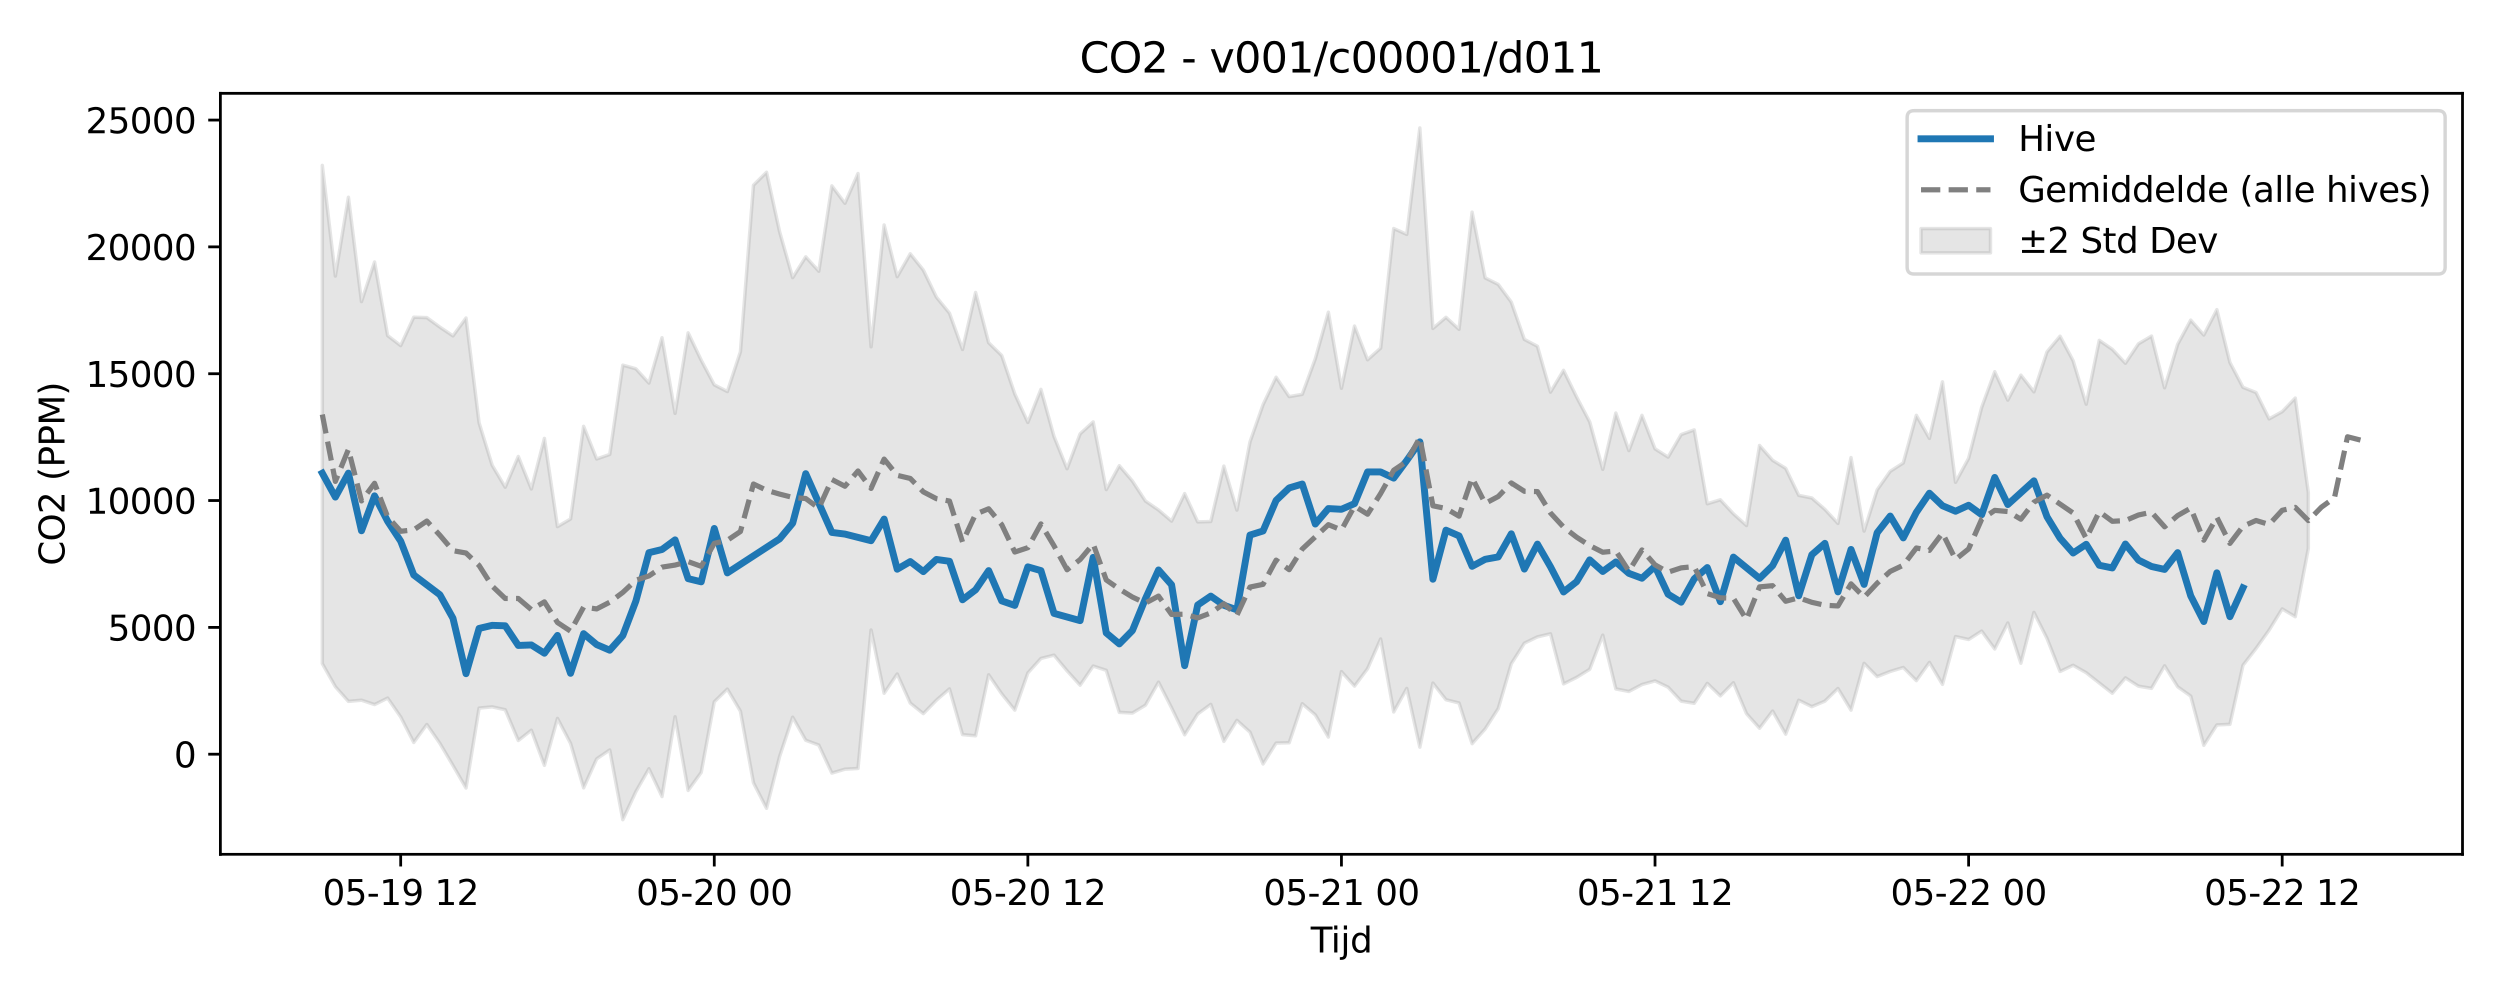 <?xml version="1.0" encoding="utf-8" standalone="no"?>
<!DOCTYPE svg PUBLIC "-//W3C//DTD SVG 1.1//EN"
  "http://www.w3.org/Graphics/SVG/1.1/DTD/svg11.dtd">
<svg xmlns:xlink="http://www.w3.org/1999/xlink" width="720pt" height="288pt" viewBox="0 0 720 288" xmlns="http://www.w3.org/2000/svg" version="1.1">
 <defs>
  <style type="text/css">*{stroke-linejoin: round; stroke-linecap: butt}</style>
 </defs>
 <g id="figure_1">
  <g id="patch_1">
   <path d="M 0 288 
L 720 288 
L 720 0 
L 0 0 
z
" style="fill: #ffffff"/>
  </g>
  <g id="axes_1">
   <g id="patch_2">
    <path d="M 63.47 246.04 
L 709.2 246.04 
L 709.2 26.88 
L 63.47 26.88 
z
" style="fill: #ffffff"/>
   </g>
   <g id="FillBetweenPolyCollection_1">
    <defs>
     <path id="m352321da29" d="M 92.821 -240.377 
L 92.821 -96.884 
L 96.584 -90.232 
L 100.347 -86 
L 104.11 -86.339 
L 107.873 -85.08 
L 111.636 -86.954 
L 115.399 -81.518 
L 119.162 -74.172 
L 122.925 -79.349 
L 126.688 -73.909 
L 130.451 -67.546 
L 134.214 -61.051 
L 137.977 -84.072 
L 141.74 -84.425 
L 145.503 -83.593 
L 149.266 -74.73 
L 153.029 -77.698 
L 156.792 -67.581 
L 160.555 -81.087 
L 164.318 -73.909 
L 168.081 -61.094 
L 171.844 -69.449 
L 175.607 -72.015 
L 179.37 -51.922 
L 183.133 -60.007 
L 186.896 -66.601 
L 190.659 -58.593 
L 194.422 -81.572 
L 198.185 -60.356 
L 201.948 -65.531 
L 205.711 -85.868 
L 209.474 -89.541 
L 213.237 -83.178 
L 217 -62.541 
L 220.763 -55.208 
L 224.526 -70.129 
L 228.289 -81.447 
L 232.052 -74.806 
L 235.815 -73.417 
L 239.578 -65.348 
L 243.341 -66.472 
L 247.104 -66.68 
L 250.867 -106.562 
L 254.63 -88.341 
L 258.393 -93.891 
L 262.156 -85.511 
L 265.919 -82.473 
L 269.682 -86.34 
L 273.445 -89.598 
L 277.208 -76.428 
L 280.971 -76.089 
L 284.734 -93.656 
L 288.497 -88.179 
L 292.26 -83.486 
L 296.023 -94.196 
L 299.786 -98.364 
L 303.549 -99.318 
L 307.312 -94.811 
L 311.075 -90.655 
L 314.838 -96.177 
L 318.601 -94.948 
L 322.364 -82.833 
L 326.127 -82.635 
L 329.89 -84.902 
L 333.653 -91.534 
L 337.416 -84.144 
L 341.179 -76.373 
L 344.942 -82.382 
L 348.705 -85.145 
L 352.468 -74.478 
L 356.231 -80.532 
L 359.994 -77.148 
L 363.757 -67.971 
L 367.52 -73.996 
L 371.283 -74.087 
L 375.046 -85.327 
L 378.809 -82.117 
L 382.572 -75.716 
L 386.335 -94.561 
L 390.098 -90.396 
L 393.861 -95.426 
L 397.624 -103.976 
L 401.387 -82.947 
L 405.15 -89.729 
L 408.913 -72.811 
L 412.676 -91.271 
L 416.439 -86.48 
L 420.202 -85.539 
L 423.965 -73.82 
L 427.728 -78.064 
L 431.491 -83.926 
L 435.254 -96.824 
L 439.017 -102.758 
L 442.78 -104.578 
L 446.543 -105.465 
L 450.306 -91.041 
L 454.069 -92.908 
L 457.832 -95.242 
L 461.595 -105.082 
L 465.358 -89.593 
L 469.121 -88.852 
L 472.884 -90.853 
L 476.647 -91.895 
L 480.41 -90.087 
L 484.173 -86.063 
L 487.936 -85.452 
L 491.699 -91.189 
L 495.462 -87.582 
L 499.225 -91.37 
L 502.988 -82.476 
L 506.751 -78.259 
L 510.514 -83.213 
L 514.277 -76.554 
L 518.04 -86.334 
L 521.803 -84.487 
L 525.566 -86.065 
L 529.329 -89.721 
L 533.092 -83.474 
L 536.855 -96.952 
L 540.618 -93.138 
L 544.381 -94.615 
L 548.144 -95.767 
L 551.907 -91.976 
L 555.67 -97.231 
L 559.433 -90.899 
L 563.196 -104.672 
L 566.959 -103.823 
L 570.722 -106.251 
L 574.485 -101.085 
L 578.248 -108.582 
L 582.011 -96.988 
L 585.774 -111.623 
L 589.537 -104.138 
L 593.3 -94.609 
L 597.063 -96.402 
L 600.826 -94.257 
L 604.589 -91.295 
L 608.352 -88.343 
L 612.115 -92.771 
L 615.878 -90.38 
L 619.641 -89.755 
L 623.404 -96.246 
L 627.167 -90.213 
L 630.93 -87.528 
L 634.693 -73.343 
L 638.456 -79.216 
L 642.219 -79.395 
L 645.982 -96.403 
L 649.745 -101.251 
L 653.508 -106.534 
L 657.271 -112.634 
L 661.034 -110.384 
L 664.797 -130.031 
L 664.797 -146.121 
L 664.797 -146.121 
L 661.034 -173.359 
L 657.271 -169.442 
L 653.508 -167.361 
L 649.745 -174.95 
L 645.982 -176.452 
L 642.219 -183.607 
L 638.456 -198.82 
L 634.693 -191.505 
L 630.93 -195.808 
L 627.167 -188.827 
L 623.404 -176.311 
L 619.641 -191.214 
L 615.878 -188.987 
L 612.115 -183.379 
L 608.352 -187.385 
L 604.589 -189.983 
L 600.826 -171.586 
L 597.063 -184.105 
L 593.3 -191.173 
L 589.537 -186.665 
L 585.774 -175.152 
L 582.011 -179.957 
L 578.248 -172.771 
L 574.485 -180.949 
L 570.722 -170.659 
L 566.959 -156.006 
L 563.196 -149.096 
L 559.433 -178.03 
L 555.67 -161.745 
L 551.907 -168.382 
L 548.144 -154.678 
L 544.381 -152.253 
L 540.618 -146.917 
L 536.855 -135.044 
L 533.092 -156.221 
L 529.329 -137.25 
L 525.566 -141.31 
L 521.803 -144.585 
L 518.04 -145.337 
L 514.277 -153.119 
L 510.514 -155.438 
L 506.751 -159.706 
L 502.988 -136.651 
L 499.225 -140.023 
L 495.462 -144.064 
L 491.699 -142.917 
L 487.936 -164.194 
L 484.173 -162.847 
L 480.41 -156.348 
L 476.647 -158.743 
L 472.884 -168.38 
L 469.121 -158.223 
L 465.358 -169.051 
L 461.595 -152.83 
L 457.832 -166.508 
L 454.069 -173.663 
L 450.306 -181.344 
L 446.543 -175.07 
L 442.78 -188.27 
L 439.017 -190.257 
L 435.254 -200.997 
L 431.491 -206.087 
L 427.728 -207.968 
L 423.965 -226.905 
L 420.202 -193.142 
L 416.439 -196.616 
L 412.676 -193.403 
L 408.913 -251.158 
L 405.15 -220.485 
L 401.387 -222.19 
L 397.624 -187.751 
L 393.861 -184.381 
L 390.098 -194.09 
L 386.335 -176.171 
L 382.572 -198.084 
L 378.809 -184.673 
L 375.046 -174.437 
L 371.283 -173.773 
L 367.52 -179.361 
L 363.757 -171.44 
L 359.994 -160.708 
L 356.231 -141.087 
L 352.468 -153.766 
L 348.705 -137.804 
L 344.942 -137.699 
L 341.179 -145.844 
L 337.416 -137.918 
L 333.653 -141.122 
L 329.89 -143.702 
L 326.127 -149.465 
L 322.364 -153.881 
L 318.601 -147.001 
L 314.838 -166.499 
L 311.075 -163.046 
L 307.312 -152.999 
L 303.549 -162.313 
L 299.786 -175.866 
L 296.023 -166.333 
L 292.26 -174.541 
L 288.497 -185.61 
L 284.734 -189.29 
L 280.971 -203.765 
L 277.208 -187.356 
L 273.445 -197.812 
L 269.682 -202.427 
L 265.919 -210.209 
L 262.156 -214.903 
L 258.393 -208.321 
L 254.63 -223.208 
L 250.867 -188.123 
L 247.104 -238.031 
L 243.341 -229.453 
L 239.578 -234.466 
L 235.815 -209.884 
L 232.052 -214.028 
L 228.289 -208.036 
L 224.526 -221.268 
L 220.763 -238.397 
L 217 -234.667 
L 213.237 -186.665 
L 209.474 -175.232 
L 205.711 -177.168 
L 201.948 -184.267 
L 198.185 -192.148 
L 194.422 -168.948 
L 190.659 -190.741 
L 186.896 -177.665 
L 183.133 -181.794 
L 179.37 -182.842 
L 175.607 -157.124 
L 171.844 -155.814 
L 168.081 -165.223 
L 164.318 -138.535 
L 160.555 -136.335 
L 156.792 -161.749 
L 153.029 -147.17 
L 149.266 -156.538 
L 145.503 -147.678 
L 141.74 -154.018 
L 137.977 -166.227 
L 134.214 -196.412 
L 130.451 -191.265 
L 126.688 -193.789 
L 122.925 -196.531 
L 119.162 -196.645 
L 115.399 -188.458 
L 111.636 -191.358 
L 107.873 -212.551 
L 104.11 -201.131 
L 100.347 -231.193 
L 96.584 -208.488 
L 92.821 -240.377 
z
" style="stroke: #808080; stroke-opacity: 0.2"/>
    </defs>
    <g clip-path="url(#p6aa10a09a8)">
     <use xlink:href="#m352321da29" x="0" y="288" style="fill: #808080; fill-opacity: 0.2; stroke: #808080; stroke-opacity: 0.2"/>
    </g>
   </g>
   <g id="matplotlib.axis_1">
    <g id="xtick_1">
     <g id="line2d_1">
      <defs>
       <path id="maa9c5f1fe1" d="M 0 0 
L 0 3.5 
" style="stroke: #000000; stroke-width: 0.8"/>
      </defs>
      <g>
       <use xlink:href="#maa9c5f1fe1" x="115.399" y="246.04" style="stroke: #000000; stroke-width: 0.8"/>
      </g>
     </g>
     <g id="text_1">
      <!-- 05-19 12 -->
      <g transform="translate(92.919 260.638) scale(0.1 -0.1)">
       <defs>
        <path id="DejaVuSans-30" d="M 2034 4250 
Q 1547 4250 1301 3770 
Q 1056 3291 1056 2328 
Q 1056 1369 1301 889 
Q 1547 409 2034 409 
Q 2525 409 2770 889 
Q 3016 1369 3016 2328 
Q 3016 3291 2770 3770 
Q 2525 4250 2034 4250 
z
M 2034 4750 
Q 2819 4750 3233 4129 
Q 3647 3509 3647 2328 
Q 3647 1150 3233 529 
Q 2819 -91 2034 -91 
Q 1250 -91 836 529 
Q 422 1150 422 2328 
Q 422 3509 836 4129 
Q 1250 4750 2034 4750 
z
" transform="scale(0.016)"/>
        <path id="DejaVuSans-35" d="M 691 4666 
L 3169 4666 
L 3169 4134 
L 1269 4134 
L 1269 2991 
Q 1406 3038 1543 3061 
Q 1681 3084 1819 3084 
Q 2600 3084 3056 2656 
Q 3513 2228 3513 1497 
Q 3513 744 3044 326 
Q 2575 -91 1722 -91 
Q 1428 -91 1123 -41 
Q 819 9 494 109 
L 494 744 
Q 775 591 1075 516 
Q 1375 441 1709 441 
Q 2250 441 2565 725 
Q 2881 1009 2881 1497 
Q 2881 1984 2565 2268 
Q 2250 2553 1709 2553 
Q 1456 2553 1204 2497 
Q 953 2441 691 2322 
L 691 4666 
z
" transform="scale(0.016)"/>
        <path id="DejaVuSans-2d" d="M 313 2009 
L 1997 2009 
L 1997 1497 
L 313 1497 
L 313 2009 
z
" transform="scale(0.016)"/>
        <path id="DejaVuSans-31" d="M 794 531 
L 1825 531 
L 1825 4091 
L 703 3866 
L 703 4441 
L 1819 4666 
L 2450 4666 
L 2450 531 
L 3481 531 
L 3481 0 
L 794 0 
L 794 531 
z
" transform="scale(0.016)"/>
        <path id="DejaVuSans-39" d="M 703 97 
L 703 672 
Q 941 559 1184 500 
Q 1428 441 1663 441 
Q 2288 441 2617 861 
Q 2947 1281 2994 2138 
Q 2813 1869 2534 1725 
Q 2256 1581 1919 1581 
Q 1219 1581 811 2004 
Q 403 2428 403 3163 
Q 403 3881 828 4315 
Q 1253 4750 1959 4750 
Q 2769 4750 3195 4129 
Q 3622 3509 3622 2328 
Q 3622 1225 3098 567 
Q 2575 -91 1691 -91 
Q 1453 -91 1209 -44 
Q 966 3 703 97 
z
M 1959 2075 
Q 2384 2075 2632 2365 
Q 2881 2656 2881 3163 
Q 2881 3666 2632 3958 
Q 2384 4250 1959 4250 
Q 1534 4250 1286 3958 
Q 1038 3666 1038 3163 
Q 1038 2656 1286 2365 
Q 1534 2075 1959 2075 
z
" transform="scale(0.016)"/>
        <path id="DejaVuSans-20" transform="scale(0.016)"/>
        <path id="DejaVuSans-32" d="M 1228 531 
L 3431 531 
L 3431 0 
L 469 0 
L 469 531 
Q 828 903 1448 1529 
Q 2069 2156 2228 2338 
Q 2531 2678 2651 2914 
Q 2772 3150 2772 3378 
Q 2772 3750 2511 3984 
Q 2250 4219 1831 4219 
Q 1534 4219 1204 4116 
Q 875 4013 500 3803 
L 500 4441 
Q 881 4594 1212 4672 
Q 1544 4750 1819 4750 
Q 2544 4750 2975 4387 
Q 3406 4025 3406 3419 
Q 3406 3131 3298 2873 
Q 3191 2616 2906 2266 
Q 2828 2175 2409 1742 
Q 1991 1309 1228 531 
z
" transform="scale(0.016)"/>
       </defs>
       <use xlink:href="#DejaVuSans-30"/>
       <use xlink:href="#DejaVuSans-35" transform="translate(63.623 0)"/>
       <use xlink:href="#DejaVuSans-2d" transform="translate(127.246 0)"/>
       <use xlink:href="#DejaVuSans-31" transform="translate(163.33 0)"/>
       <use xlink:href="#DejaVuSans-39" transform="translate(226.953 0)"/>
       <use xlink:href="#DejaVuSans-20" transform="translate(290.576 0)"/>
       <use xlink:href="#DejaVuSans-31" transform="translate(322.363 0)"/>
       <use xlink:href="#DejaVuSans-32" transform="translate(385.986 0)"/>
      </g>
     </g>
    </g>
    <g id="xtick_2">
     <g id="line2d_2">
      <g>
       <use xlink:href="#maa9c5f1fe1" x="205.711" y="246.04" style="stroke: #000000; stroke-width: 0.8"/>
      </g>
     </g>
     <g id="text_2">
      <!-- 05-20 00 -->
      <g transform="translate(183.231 260.638) scale(0.1 -0.1)">
       <use xlink:href="#DejaVuSans-30"/>
       <use xlink:href="#DejaVuSans-35" transform="translate(63.623 0)"/>
       <use xlink:href="#DejaVuSans-2d" transform="translate(127.246 0)"/>
       <use xlink:href="#DejaVuSans-32" transform="translate(163.33 0)"/>
       <use xlink:href="#DejaVuSans-30" transform="translate(226.953 0)"/>
       <use xlink:href="#DejaVuSans-20" transform="translate(290.576 0)"/>
       <use xlink:href="#DejaVuSans-30" transform="translate(322.363 0)"/>
       <use xlink:href="#DejaVuSans-30" transform="translate(385.986 0)"/>
      </g>
     </g>
    </g>
    <g id="xtick_3">
     <g id="line2d_3">
      <g>
       <use xlink:href="#maa9c5f1fe1" x="296.023" y="246.04" style="stroke: #000000; stroke-width: 0.8"/>
      </g>
     </g>
     <g id="text_3">
      <!-- 05-20 12 -->
      <g transform="translate(273.543 260.638) scale(0.1 -0.1)">
       <use xlink:href="#DejaVuSans-30"/>
       <use xlink:href="#DejaVuSans-35" transform="translate(63.623 0)"/>
       <use xlink:href="#DejaVuSans-2d" transform="translate(127.246 0)"/>
       <use xlink:href="#DejaVuSans-32" transform="translate(163.33 0)"/>
       <use xlink:href="#DejaVuSans-30" transform="translate(226.953 0)"/>
       <use xlink:href="#DejaVuSans-20" transform="translate(290.576 0)"/>
       <use xlink:href="#DejaVuSans-31" transform="translate(322.363 0)"/>
       <use xlink:href="#DejaVuSans-32" transform="translate(385.986 0)"/>
      </g>
     </g>
    </g>
    <g id="xtick_4">
     <g id="line2d_4">
      <g>
       <use xlink:href="#maa9c5f1fe1" x="386.335" y="246.04" style="stroke: #000000; stroke-width: 0.8"/>
      </g>
     </g>
     <g id="text_4">
      <!-- 05-21 00 -->
      <g transform="translate(363.855 260.638) scale(0.1 -0.1)">
       <use xlink:href="#DejaVuSans-30"/>
       <use xlink:href="#DejaVuSans-35" transform="translate(63.623 0)"/>
       <use xlink:href="#DejaVuSans-2d" transform="translate(127.246 0)"/>
       <use xlink:href="#DejaVuSans-32" transform="translate(163.33 0)"/>
       <use xlink:href="#DejaVuSans-31" transform="translate(226.953 0)"/>
       <use xlink:href="#DejaVuSans-20" transform="translate(290.576 0)"/>
       <use xlink:href="#DejaVuSans-30" transform="translate(322.363 0)"/>
       <use xlink:href="#DejaVuSans-30" transform="translate(385.986 0)"/>
      </g>
     </g>
    </g>
    <g id="xtick_5">
     <g id="line2d_5">
      <g>
       <use xlink:href="#maa9c5f1fe1" x="476.647" y="246.04" style="stroke: #000000; stroke-width: 0.8"/>
      </g>
     </g>
     <g id="text_5">
      <!-- 05-21 12 -->
      <g transform="translate(454.166 260.638) scale(0.1 -0.1)">
       <use xlink:href="#DejaVuSans-30"/>
       <use xlink:href="#DejaVuSans-35" transform="translate(63.623 0)"/>
       <use xlink:href="#DejaVuSans-2d" transform="translate(127.246 0)"/>
       <use xlink:href="#DejaVuSans-32" transform="translate(163.33 0)"/>
       <use xlink:href="#DejaVuSans-31" transform="translate(226.953 0)"/>
       <use xlink:href="#DejaVuSans-20" transform="translate(290.576 0)"/>
       <use xlink:href="#DejaVuSans-31" transform="translate(322.363 0)"/>
       <use xlink:href="#DejaVuSans-32" transform="translate(385.986 0)"/>
      </g>
     </g>
    </g>
    <g id="xtick_6">
     <g id="line2d_6">
      <g>
       <use xlink:href="#maa9c5f1fe1" x="566.959" y="246.04" style="stroke: #000000; stroke-width: 0.8"/>
      </g>
     </g>
     <g id="text_6">
      <!-- 05-22 00 -->
      <g transform="translate(544.478 260.638) scale(0.1 -0.1)">
       <use xlink:href="#DejaVuSans-30"/>
       <use xlink:href="#DejaVuSans-35" transform="translate(63.623 0)"/>
       <use xlink:href="#DejaVuSans-2d" transform="translate(127.246 0)"/>
       <use xlink:href="#DejaVuSans-32" transform="translate(163.33 0)"/>
       <use xlink:href="#DejaVuSans-32" transform="translate(226.953 0)"/>
       <use xlink:href="#DejaVuSans-20" transform="translate(290.576 0)"/>
       <use xlink:href="#DejaVuSans-30" transform="translate(322.363 0)"/>
       <use xlink:href="#DejaVuSans-30" transform="translate(385.986 0)"/>
      </g>
     </g>
    </g>
    <g id="xtick_7">
     <g id="line2d_7">
      <g>
       <use xlink:href="#maa9c5f1fe1" x="657.271" y="246.04" style="stroke: #000000; stroke-width: 0.8"/>
      </g>
     </g>
     <g id="text_7">
      <!-- 05-22 12 -->
      <g transform="translate(634.79 260.638) scale(0.1 -0.1)">
       <use xlink:href="#DejaVuSans-30"/>
       <use xlink:href="#DejaVuSans-35" transform="translate(63.623 0)"/>
       <use xlink:href="#DejaVuSans-2d" transform="translate(127.246 0)"/>
       <use xlink:href="#DejaVuSans-32" transform="translate(163.33 0)"/>
       <use xlink:href="#DejaVuSans-32" transform="translate(226.953 0)"/>
       <use xlink:href="#DejaVuSans-20" transform="translate(290.576 0)"/>
       <use xlink:href="#DejaVuSans-31" transform="translate(322.363 0)"/>
       <use xlink:href="#DejaVuSans-32" transform="translate(385.986 0)"/>
      </g>
     </g>
    </g>
    <g id="text_8">
     <!-- Tijd -->
     <g transform="translate(377.485 274.317) scale(0.1 -0.1)">
      <defs>
       <path id="DejaVuSans-54" d="M -19 4666 
L 3928 4666 
L 3928 4134 
L 2272 4134 
L 2272 0 
L 1638 0 
L 1638 4134 
L -19 4134 
L -19 4666 
z
" transform="scale(0.016)"/>
       <path id="DejaVuSans-69" d="M 603 3500 
L 1178 3500 
L 1178 0 
L 603 0 
L 603 3500 
z
M 603 4863 
L 1178 4863 
L 1178 4134 
L 603 4134 
L 603 4863 
z
" transform="scale(0.016)"/>
       <path id="DejaVuSans-6a" d="M 603 3500 
L 1178 3500 
L 1178 -63 
Q 1178 -731 923 -1031 
Q 669 -1331 103 -1331 
L -116 -1331 
L -116 -844 
L 38 -844 
Q 366 -844 484 -692 
Q 603 -541 603 -63 
L 603 3500 
z
M 603 4863 
L 1178 4863 
L 1178 4134 
L 603 4134 
L 603 4863 
z
" transform="scale(0.016)"/>
       <path id="DejaVuSans-64" d="M 2906 2969 
L 2906 4863 
L 3481 4863 
L 3481 0 
L 2906 0 
L 2906 525 
Q 2725 213 2448 61 
Q 2172 -91 1784 -91 
Q 1150 -91 751 415 
Q 353 922 353 1747 
Q 353 2572 751 3078 
Q 1150 3584 1784 3584 
Q 2172 3584 2448 3432 
Q 2725 3281 2906 2969 
z
M 947 1747 
Q 947 1113 1208 752 
Q 1469 391 1925 391 
Q 2381 391 2643 752 
Q 2906 1113 2906 1747 
Q 2906 2381 2643 2742 
Q 2381 3103 1925 3103 
Q 1469 3103 1208 2742 
Q 947 2381 947 1747 
z
" transform="scale(0.016)"/>
      </defs>
      <use xlink:href="#DejaVuSans-54"/>
      <use xlink:href="#DejaVuSans-69" transform="translate(57.959 0)"/>
      <use xlink:href="#DejaVuSans-6a" transform="translate(85.742 0)"/>
      <use xlink:href="#DejaVuSans-64" transform="translate(113.525 0)"/>
     </g>
    </g>
   </g>
   <g id="matplotlib.axis_2">
    <g id="ytick_1">
     <g id="line2d_8">
      <defs>
       <path id="m92f55205eb" d="M 0 0 
L -3.5 0 
" style="stroke: #000000; stroke-width: 0.8"/>
      </defs>
      <g>
       <use xlink:href="#m92f55205eb" x="63.47" y="217.214" style="stroke: #000000; stroke-width: 0.8"/>
      </g>
     </g>
     <g id="text_9">
      <!-- 0 -->
      <g transform="translate(50.108 221.013) scale(0.1 -0.1)">
       <use xlink:href="#DejaVuSans-30"/>
      </g>
     </g>
    </g>
    <g id="ytick_2">
     <g id="line2d_9">
      <g>
       <use xlink:href="#m92f55205eb" x="63.47" y="180.685" style="stroke: #000000; stroke-width: 0.8"/>
      </g>
     </g>
     <g id="text_10">
      <!-- 5000 -->
      <g transform="translate(31.02 184.485) scale(0.1 -0.1)">
       <use xlink:href="#DejaVuSans-35"/>
       <use xlink:href="#DejaVuSans-30" transform="translate(63.623 0)"/>
       <use xlink:href="#DejaVuSans-30" transform="translate(127.246 0)"/>
       <use xlink:href="#DejaVuSans-30" transform="translate(190.869 0)"/>
      </g>
     </g>
    </g>
    <g id="ytick_3">
     <g id="line2d_10">
      <g>
       <use xlink:href="#m92f55205eb" x="63.47" y="144.157" style="stroke: #000000; stroke-width: 0.8"/>
      </g>
     </g>
     <g id="text_11">
      <!-- 10000 -->
      <g transform="translate(24.657 147.956) scale(0.1 -0.1)">
       <use xlink:href="#DejaVuSans-31"/>
       <use xlink:href="#DejaVuSans-30" transform="translate(63.623 0)"/>
       <use xlink:href="#DejaVuSans-30" transform="translate(127.246 0)"/>
       <use xlink:href="#DejaVuSans-30" transform="translate(190.869 0)"/>
       <use xlink:href="#DejaVuSans-30" transform="translate(254.492 0)"/>
      </g>
     </g>
    </g>
    <g id="ytick_4">
     <g id="line2d_11">
      <g>
       <use xlink:href="#m92f55205eb" x="63.47" y="107.629" style="stroke: #000000; stroke-width: 0.8"/>
      </g>
     </g>
     <g id="text_12">
      <!-- 15000 -->
      <g transform="translate(24.657 111.428) scale(0.1 -0.1)">
       <use xlink:href="#DejaVuSans-31"/>
       <use xlink:href="#DejaVuSans-35" transform="translate(63.623 0)"/>
       <use xlink:href="#DejaVuSans-30" transform="translate(127.246 0)"/>
       <use xlink:href="#DejaVuSans-30" transform="translate(190.869 0)"/>
       <use xlink:href="#DejaVuSans-30" transform="translate(254.492 0)"/>
      </g>
     </g>
    </g>
    <g id="ytick_5">
     <g id="line2d_12">
      <g>
       <use xlink:href="#m92f55205eb" x="63.47" y="71.101" style="stroke: #000000; stroke-width: 0.8"/>
      </g>
     </g>
     <g id="text_13">
      <!-- 20000 -->
      <g transform="translate(24.657 74.9) scale(0.1 -0.1)">
       <use xlink:href="#DejaVuSans-32"/>
       <use xlink:href="#DejaVuSans-30" transform="translate(63.623 0)"/>
       <use xlink:href="#DejaVuSans-30" transform="translate(127.246 0)"/>
       <use xlink:href="#DejaVuSans-30" transform="translate(190.869 0)"/>
       <use xlink:href="#DejaVuSans-30" transform="translate(254.492 0)"/>
      </g>
     </g>
    </g>
    <g id="ytick_6">
     <g id="line2d_13">
      <g>
       <use xlink:href="#m92f55205eb" x="63.47" y="34.573" style="stroke: #000000; stroke-width: 0.8"/>
      </g>
     </g>
     <g id="text_14">
      <!-- 25000 -->
      <g transform="translate(24.657 38.372) scale(0.1 -0.1)">
       <use xlink:href="#DejaVuSans-32"/>
       <use xlink:href="#DejaVuSans-35" transform="translate(63.623 0)"/>
       <use xlink:href="#DejaVuSans-30" transform="translate(127.246 0)"/>
       <use xlink:href="#DejaVuSans-30" transform="translate(190.869 0)"/>
       <use xlink:href="#DejaVuSans-30" transform="translate(254.492 0)"/>
      </g>
     </g>
    </g>
    <g id="text_15">
     <!-- CO2 (PPM) -->
     <g transform="translate(18.578 162.903) rotate(-90) scale(0.1 -0.1)">
      <defs>
       <path id="DejaVuSans-43" d="M 4122 4306 
L 4122 3641 
Q 3803 3938 3442 4084 
Q 3081 4231 2675 4231 
Q 1875 4231 1450 3742 
Q 1025 3253 1025 2328 
Q 1025 1406 1450 917 
Q 1875 428 2675 428 
Q 3081 428 3442 575 
Q 3803 722 4122 1019 
L 4122 359 
Q 3791 134 3420 21 
Q 3050 -91 2638 -91 
Q 1578 -91 968 557 
Q 359 1206 359 2328 
Q 359 3453 968 4101 
Q 1578 4750 2638 4750 
Q 3056 4750 3426 4639 
Q 3797 4528 4122 4306 
z
" transform="scale(0.016)"/>
       <path id="DejaVuSans-4f" d="M 2522 4238 
Q 1834 4238 1429 3725 
Q 1025 3213 1025 2328 
Q 1025 1447 1429 934 
Q 1834 422 2522 422 
Q 3209 422 3611 934 
Q 4013 1447 4013 2328 
Q 4013 3213 3611 3725 
Q 3209 4238 2522 4238 
z
M 2522 4750 
Q 3503 4750 4090 4092 
Q 4678 3434 4678 2328 
Q 4678 1225 4090 567 
Q 3503 -91 2522 -91 
Q 1538 -91 948 565 
Q 359 1222 359 2328 
Q 359 3434 948 4092 
Q 1538 4750 2522 4750 
z
" transform="scale(0.016)"/>
       <path id="DejaVuSans-28" d="M 1984 4856 
Q 1566 4138 1362 3434 
Q 1159 2731 1159 2009 
Q 1159 1288 1364 580 
Q 1569 -128 1984 -844 
L 1484 -844 
Q 1016 -109 783 600 
Q 550 1309 550 2009 
Q 550 2706 781 3412 
Q 1013 4119 1484 4856 
L 1984 4856 
z
" transform="scale(0.016)"/>
       <path id="DejaVuSans-50" d="M 1259 4147 
L 1259 2394 
L 2053 2394 
Q 2494 2394 2734 2622 
Q 2975 2850 2975 3272 
Q 2975 3691 2734 3919 
Q 2494 4147 2053 4147 
L 1259 4147 
z
M 628 4666 
L 2053 4666 
Q 2838 4666 3239 4311 
Q 3641 3956 3641 3272 
Q 3641 2581 3239 2228 
Q 2838 1875 2053 1875 
L 1259 1875 
L 1259 0 
L 628 0 
L 628 4666 
z
" transform="scale(0.016)"/>
       <path id="DejaVuSans-4d" d="M 628 4666 
L 1569 4666 
L 2759 1491 
L 3956 4666 
L 4897 4666 
L 4897 0 
L 4281 0 
L 4281 4097 
L 3078 897 
L 2444 897 
L 1241 4097 
L 1241 0 
L 628 0 
L 628 4666 
z
" transform="scale(0.016)"/>
       <path id="DejaVuSans-29" d="M 513 4856 
L 1013 4856 
Q 1481 4119 1714 3412 
Q 1947 2706 1947 2009 
Q 1947 1309 1714 600 
Q 1481 -109 1013 -844 
L 513 -844 
Q 928 -128 1133 580 
Q 1338 1288 1338 2009 
Q 1338 2731 1133 3434 
Q 928 4138 513 4856 
z
" transform="scale(0.016)"/>
      </defs>
      <use xlink:href="#DejaVuSans-43"/>
      <use xlink:href="#DejaVuSans-4f" transform="translate(69.824 0)"/>
      <use xlink:href="#DejaVuSans-32" transform="translate(148.535 0)"/>
      <use xlink:href="#DejaVuSans-20" transform="translate(212.158 0)"/>
      <use xlink:href="#DejaVuSans-28" transform="translate(243.945 0)"/>
      <use xlink:href="#DejaVuSans-50" transform="translate(282.959 0)"/>
      <use xlink:href="#DejaVuSans-50" transform="translate(343.262 0)"/>
      <use xlink:href="#DejaVuSans-4d" transform="translate(403.564 0)"/>
      <use xlink:href="#DejaVuSans-29" transform="translate(489.844 0)"/>
     </g>
    </g>
   </g>
   <g id="line2d_14">
    <path d="M 92.821 136.282 
L 96.584 143.159 
L 100.347 136.27 
L 104.11 152.858 
L 107.873 142.808 
L 111.636 150.119 
L 115.399 155.854 
L 119.162 165.592 
L 126.688 171.287 
L 130.451 178.048 
L 134.214 194.018 
L 137.977 180.989 
L 141.74 180.101 
L 145.503 180.229 
L 149.266 185.887 
L 153.029 185.748 
L 156.792 188.126 
L 160.555 183.009 
L 164.318 193.912 
L 168.081 182.5 
L 171.844 185.646 
L 175.607 187.261 
L 179.37 183.033 
L 183.133 173.102 
L 186.896 159.17 
L 190.659 158.257 
L 194.422 155.488 
L 198.185 166.654 
L 201.948 167.565 
L 205.711 152.203 
L 209.474 164.993 
L 224.526 155.2 
L 228.289 150.681 
L 232.052 136.421 
L 239.578 153.34 
L 243.341 153.815 
L 250.867 155.722 
L 254.63 149.501 
L 258.393 163.93 
L 262.156 161.73 
L 265.919 164.624 
L 269.682 161.123 
L 273.445 161.645 
L 277.208 172.733 
L 280.971 169.866 
L 284.734 164.343 
L 288.497 173.058 
L 292.26 174.351 
L 296.023 163.254 
L 299.786 164.335 
L 303.549 176.653 
L 311.075 178.74 
L 314.838 160.529 
L 318.601 182.285 
L 322.364 185.441 
L 326.127 181.604 
L 329.89 172.415 
L 333.653 164.153 
L 337.416 168.417 
L 341.179 191.71 
L 344.942 174.238 
L 348.705 171.685 
L 352.468 174.315 
L 356.231 175.63 
L 359.994 154.105 
L 363.757 152.919 
L 367.52 144.118 
L 371.283 140.526 
L 375.046 139.401 
L 378.809 150.917 
L 382.572 146.468 
L 386.335 146.675 
L 390.098 145.039 
L 393.861 135.914 
L 397.624 135.926 
L 401.387 137.694 
L 405.15 132.612 
L 408.913 127.259 
L 412.676 166.812 
L 416.439 152.693 
L 420.202 154.332 
L 423.965 163.098 
L 427.728 161.082 
L 431.491 160.394 
L 435.254 153.742 
L 439.017 163.89 
L 442.78 156.708 
L 446.543 163.235 
L 450.306 170.484 
L 454.069 167.523 
L 457.832 161.245 
L 461.595 164.581 
L 465.358 161.847 
L 469.121 165.132 
L 472.884 166.53 
L 476.647 163.115 
L 480.41 171.127 
L 484.173 173.427 
L 487.936 166.702 
L 491.699 163.461 
L 495.462 173.287 
L 499.225 160.449 
L 506.751 166.576 
L 510.514 162.891 
L 514.277 155.576 
L 518.04 171.579 
L 521.803 159.777 
L 525.566 156.485 
L 529.329 170.455 
L 533.092 158.245 
L 536.855 168.305 
L 540.618 153.426 
L 544.381 148.631 
L 548.144 154.909 
L 551.907 147.571 
L 555.67 142.046 
L 559.433 145.65 
L 563.196 147.238 
L 566.959 145.516 
L 570.722 148.231 
L 574.485 137.509 
L 578.248 145.304 
L 585.774 138.484 
L 589.537 148.835 
L 593.3 155.009 
L 597.063 159.269 
L 600.826 156.762 
L 604.589 162.794 
L 608.352 163.568 
L 612.115 156.682 
L 615.878 161.304 
L 619.641 163.152 
L 623.404 163.99 
L 627.167 159.165 
L 630.93 171.612 
L 634.693 179 
L 638.456 164.978 
L 642.219 177.602 
L 645.982 169.308 
L 645.982 169.308 
" clip-path="url(#p6aa10a09a8)" style="fill: none; stroke: #1f77b4; stroke-width: 2; stroke-linecap: square"/>
   </g>
   <g id="line2d_15">
    <path d="M 92.821 119.37 
L 96.584 138.64 
L 100.347 129.403 
L 104.11 144.265 
L 107.873 139.185 
L 111.636 148.844 
L 115.399 153.012 
L 119.162 152.592 
L 122.925 150.06 
L 126.688 154.151 
L 130.451 158.594 
L 134.214 159.269 
L 137.977 162.85 
L 141.74 168.779 
L 145.503 172.364 
L 149.266 172.366 
L 153.029 175.566 
L 156.792 173.335 
L 160.555 179.289 
L 164.318 181.778 
L 168.081 174.842 
L 171.844 175.369 
L 175.607 173.43 
L 179.37 170.618 
L 183.133 167.099 
L 186.896 165.867 
L 190.659 163.333 
L 194.422 162.74 
L 198.185 161.748 
L 201.948 163.101 
L 205.711 156.482 
L 209.474 155.613 
L 213.237 153.078 
L 217 139.396 
L 220.763 141.197 
L 224.526 142.301 
L 228.289 143.259 
L 232.052 143.583 
L 235.815 146.35 
L 239.578 138.093 
L 243.341 140.038 
L 247.104 135.645 
L 250.867 140.657 
L 254.63 132.225 
L 258.393 136.894 
L 262.156 137.793 
L 265.919 141.659 
L 269.682 143.617 
L 273.445 144.295 
L 277.208 156.108 
L 280.971 148.073 
L 284.734 146.527 
L 288.497 151.106 
L 292.26 158.986 
L 296.023 157.736 
L 299.786 150.885 
L 303.549 157.184 
L 307.312 164.095 
L 311.075 161.15 
L 314.838 156.662 
L 318.601 167.026 
L 322.364 169.643 
L 326.127 171.95 
L 329.89 173.698 
L 333.653 171.672 
L 337.416 176.969 
L 341.179 176.892 
L 344.942 177.959 
L 348.705 176.525 
L 352.468 173.878 
L 356.231 177.191 
L 359.994 169.072 
L 363.757 168.294 
L 367.52 161.321 
L 371.283 164.07 
L 375.046 158.118 
L 382.572 151.1 
L 386.335 152.634 
L 390.098 145.757 
L 393.861 148.097 
L 397.624 142.136 
L 401.387 135.431 
L 405.15 132.893 
L 408.913 126.015 
L 412.676 145.663 
L 416.439 146.452 
L 420.202 148.66 
L 423.965 137.637 
L 427.728 144.984 
L 431.491 142.993 
L 435.254 139.089 
L 439.017 141.492 
L 442.78 141.576 
L 446.543 147.733 
L 450.306 151.808 
L 454.069 154.714 
L 457.832 157.125 
L 461.595 159.044 
L 465.358 158.678 
L 469.121 164.463 
L 472.884 158.383 
L 476.647 162.681 
L 480.41 164.783 
L 484.173 163.545 
L 487.936 163.177 
L 491.699 170.947 
L 495.462 172.177 
L 499.225 172.304 
L 502.988 178.437 
L 506.751 169.018 
L 510.514 168.675 
L 514.277 173.163 
L 518.04 172.164 
L 521.803 173.464 
L 525.566 174.313 
L 529.329 174.514 
L 533.092 168.152 
L 536.855 172.002 
L 540.618 167.972 
L 544.381 164.566 
L 548.144 162.778 
L 551.907 157.821 
L 555.67 158.512 
L 559.433 153.535 
L 563.196 161.116 
L 566.959 158.086 
L 570.722 149.545 
L 574.485 146.983 
L 578.248 147.323 
L 582.011 149.527 
L 585.774 144.613 
L 589.537 142.599 
L 597.063 147.747 
L 600.826 155.079 
L 604.589 147.361 
L 608.352 150.136 
L 612.115 149.925 
L 615.878 148.317 
L 619.641 147.515 
L 623.404 151.721 
L 627.167 148.48 
L 630.93 146.332 
L 634.693 155.576 
L 638.456 148.982 
L 642.219 156.499 
L 645.982 151.572 
L 649.745 149.899 
L 653.508 151.053 
L 657.271 146.962 
L 661.034 146.129 
L 664.797 149.924 
L 668.56 146.076 
L 672.323 143.361 
L 676.086 125.791 
L 679.849 126.752 
L 679.849 126.752 
" clip-path="url(#p6aa10a09a8)" style="fill: none; stroke-dasharray: 5.55,2.4; stroke-dashoffset: 0; stroke: #808080; stroke-width: 1.5"/>
   </g>
   <g id="patch_3">
    <path d="M 63.47 246.04 
L 63.47 26.88 
" style="fill: none; stroke: #000000; stroke-width: 0.8; stroke-linejoin: miter; stroke-linecap: square"/>
   </g>
   <g id="patch_4">
    <path d="M 709.2 246.04 
L 709.2 26.88 
" style="fill: none; stroke: #000000; stroke-width: 0.8; stroke-linejoin: miter; stroke-linecap: square"/>
   </g>
   <g id="patch_5">
    <path d="M 63.47 246.04 
L 709.2 246.04 
" style="fill: none; stroke: #000000; stroke-width: 0.8; stroke-linejoin: miter; stroke-linecap: square"/>
   </g>
   <g id="patch_6">
    <path d="M 63.47 26.88 
L 709.2 26.88 
" style="fill: none; stroke: #000000; stroke-width: 0.8; stroke-linejoin: miter; stroke-linecap: square"/>
   </g>
   <g id="text_16">
    <!-- CO2 - v001/c00001/d011 -->
    <g transform="translate(310.932 20.88) scale(0.12 -0.12)">
     <defs>
      <path id="DejaVuSans-76" d="M 191 3500 
L 800 3500 
L 1894 563 
L 2988 3500 
L 3597 3500 
L 2284 0 
L 1503 0 
L 191 3500 
z
" transform="scale(0.016)"/>
      <path id="DejaVuSans-2f" d="M 1625 4666 
L 2156 4666 
L 531 -594 
L 0 -594 
L 1625 4666 
z
" transform="scale(0.016)"/>
      <path id="DejaVuSans-63" d="M 3122 3366 
L 3122 2828 
Q 2878 2963 2633 3030 
Q 2388 3097 2138 3097 
Q 1578 3097 1268 2742 
Q 959 2388 959 1747 
Q 959 1106 1268 751 
Q 1578 397 2138 397 
Q 2388 397 2633 464 
Q 2878 531 3122 666 
L 3122 134 
Q 2881 22 2623 -34 
Q 2366 -91 2075 -91 
Q 1284 -91 818 406 
Q 353 903 353 1747 
Q 353 2603 823 3093 
Q 1294 3584 2113 3584 
Q 2378 3584 2631 3529 
Q 2884 3475 3122 3366 
z
" transform="scale(0.016)"/>
     </defs>
     <use xlink:href="#DejaVuSans-43"/>
     <use xlink:href="#DejaVuSans-4f" transform="translate(69.824 0)"/>
     <use xlink:href="#DejaVuSans-32" transform="translate(148.535 0)"/>
     <use xlink:href="#DejaVuSans-20" transform="translate(212.158 0)"/>
     <use xlink:href="#DejaVuSans-2d" transform="translate(243.945 0)"/>
     <use xlink:href="#DejaVuSans-20" transform="translate(280.029 0)"/>
     <use xlink:href="#DejaVuSans-76" transform="translate(311.816 0)"/>
     <use xlink:href="#DejaVuSans-30" transform="translate(370.996 0)"/>
     <use xlink:href="#DejaVuSans-30" transform="translate(434.619 0)"/>
     <use xlink:href="#DejaVuSans-31" transform="translate(498.242 0)"/>
     <use xlink:href="#DejaVuSans-2f" transform="translate(561.865 0)"/>
     <use xlink:href="#DejaVuSans-63" transform="translate(595.557 0)"/>
     <use xlink:href="#DejaVuSans-30" transform="translate(650.537 0)"/>
     <use xlink:href="#DejaVuSans-30" transform="translate(714.16 0)"/>
     <use xlink:href="#DejaVuSans-30" transform="translate(777.783 0)"/>
     <use xlink:href="#DejaVuSans-30" transform="translate(841.406 0)"/>
     <use xlink:href="#DejaVuSans-31" transform="translate(905.029 0)"/>
     <use xlink:href="#DejaVuSans-2f" transform="translate(968.652 0)"/>
     <use xlink:href="#DejaVuSans-64" transform="translate(1002.344 0)"/>
     <use xlink:href="#DejaVuSans-30" transform="translate(1065.82 0)"/>
     <use xlink:href="#DejaVuSans-31" transform="translate(1129.443 0)"/>
     <use xlink:href="#DejaVuSans-31" transform="translate(1193.066 0)"/>
    </g>
   </g>
   <g id="legend_1">
    <g id="patch_7">
     <path d="M 551.256 78.914 
L 702.2 78.914 
Q 704.2 78.914 704.2 76.914 
L 704.2 33.88 
Q 704.2 31.88 702.2 31.88 
L 551.256 31.88 
Q 549.256 31.88 549.256 33.88 
L 549.256 76.914 
Q 549.256 78.914 551.256 78.914 
z
" style="fill: #ffffff; opacity: 0.8; stroke: #cccccc; stroke-linejoin: miter"/>
    </g>
    <g id="line2d_16">
     <path d="M 553.256 39.978 
L 563.256 39.978 
L 573.256 39.978 
" style="fill: none; stroke: #1f77b4; stroke-width: 2; stroke-linecap: square"/>
    </g>
    <g id="text_17">
     <!-- Hive -->
     <g transform="translate(581.256 43.478) scale(0.1 -0.1)">
      <defs>
       <path id="DejaVuSans-48" d="M 628 4666 
L 1259 4666 
L 1259 2753 
L 3553 2753 
L 3553 4666 
L 4184 4666 
L 4184 0 
L 3553 0 
L 3553 2222 
L 1259 2222 
L 1259 0 
L 628 0 
L 628 4666 
z
" transform="scale(0.016)"/>
       <path id="DejaVuSans-65" d="M 3597 1894 
L 3597 1613 
L 953 1613 
Q 991 1019 1311 708 
Q 1631 397 2203 397 
Q 2534 397 2845 478 
Q 3156 559 3463 722 
L 3463 178 
Q 3153 47 2828 -22 
Q 2503 -91 2169 -91 
Q 1331 -91 842 396 
Q 353 884 353 1716 
Q 353 2575 817 3079 
Q 1281 3584 2069 3584 
Q 2775 3584 3186 3129 
Q 3597 2675 3597 1894 
z
M 3022 2063 
Q 3016 2534 2758 2815 
Q 2500 3097 2075 3097 
Q 1594 3097 1305 2825 
Q 1016 2553 972 2059 
L 3022 2063 
z
" transform="scale(0.016)"/>
      </defs>
      <use xlink:href="#DejaVuSans-48"/>
      <use xlink:href="#DejaVuSans-69" transform="translate(75.195 0)"/>
      <use xlink:href="#DejaVuSans-76" transform="translate(102.979 0)"/>
      <use xlink:href="#DejaVuSans-65" transform="translate(162.158 0)"/>
     </g>
    </g>
    <g id="line2d_17">
     <path d="M 553.256 54.657 
L 563.256 54.657 
L 573.256 54.657 
" style="fill: none; stroke-dasharray: 5.55,2.4; stroke-dashoffset: 0; stroke: #808080; stroke-width: 1.5"/>
    </g>
    <g id="text_18">
     <!-- Gemiddelde (alle hives) -->
     <g transform="translate(581.256 58.157) scale(0.1 -0.1)">
      <defs>
       <path id="DejaVuSans-47" d="M 3809 666 
L 3809 1919 
L 2778 1919 
L 2778 2438 
L 4434 2438 
L 4434 434 
Q 4069 175 3628 42 
Q 3188 -91 2688 -91 
Q 1594 -91 976 548 
Q 359 1188 359 2328 
Q 359 3472 976 4111 
Q 1594 4750 2688 4750 
Q 3144 4750 3555 4637 
Q 3966 4525 4313 4306 
L 4313 3634 
Q 3963 3931 3569 4081 
Q 3175 4231 2741 4231 
Q 1884 4231 1454 3753 
Q 1025 3275 1025 2328 
Q 1025 1384 1454 906 
Q 1884 428 2741 428 
Q 3075 428 3337 486 
Q 3600 544 3809 666 
z
" transform="scale(0.016)"/>
       <path id="DejaVuSans-6d" d="M 3328 2828 
Q 3544 3216 3844 3400 
Q 4144 3584 4550 3584 
Q 5097 3584 5394 3201 
Q 5691 2819 5691 2113 
L 5691 0 
L 5113 0 
L 5113 2094 
Q 5113 2597 4934 2840 
Q 4756 3084 4391 3084 
Q 3944 3084 3684 2787 
Q 3425 2491 3425 1978 
L 3425 0 
L 2847 0 
L 2847 2094 
Q 2847 2600 2669 2842 
Q 2491 3084 2119 3084 
Q 1678 3084 1418 2786 
Q 1159 2488 1159 1978 
L 1159 0 
L 581 0 
L 581 3500 
L 1159 3500 
L 1159 2956 
Q 1356 3278 1631 3431 
Q 1906 3584 2284 3584 
Q 2666 3584 2933 3390 
Q 3200 3197 3328 2828 
z
" transform="scale(0.016)"/>
       <path id="DejaVuSans-6c" d="M 603 4863 
L 1178 4863 
L 1178 0 
L 603 0 
L 603 4863 
z
" transform="scale(0.016)"/>
       <path id="DejaVuSans-61" d="M 2194 1759 
Q 1497 1759 1228 1600 
Q 959 1441 959 1056 
Q 959 750 1161 570 
Q 1363 391 1709 391 
Q 2188 391 2477 730 
Q 2766 1069 2766 1631 
L 2766 1759 
L 2194 1759 
z
M 3341 1997 
L 3341 0 
L 2766 0 
L 2766 531 
Q 2569 213 2275 61 
Q 1981 -91 1556 -91 
Q 1019 -91 701 211 
Q 384 513 384 1019 
Q 384 1609 779 1909 
Q 1175 2209 1959 2209 
L 2766 2209 
L 2766 2266 
Q 2766 2663 2505 2880 
Q 2244 3097 1772 3097 
Q 1472 3097 1187 3025 
Q 903 2953 641 2809 
L 641 3341 
Q 956 3463 1253 3523 
Q 1550 3584 1831 3584 
Q 2591 3584 2966 3190 
Q 3341 2797 3341 1997 
z
" transform="scale(0.016)"/>
       <path id="DejaVuSans-68" d="M 3513 2113 
L 3513 0 
L 2938 0 
L 2938 2094 
Q 2938 2591 2744 2837 
Q 2550 3084 2163 3084 
Q 1697 3084 1428 2787 
Q 1159 2491 1159 1978 
L 1159 0 
L 581 0 
L 581 4863 
L 1159 4863 
L 1159 2956 
Q 1366 3272 1645 3428 
Q 1925 3584 2291 3584 
Q 2894 3584 3203 3211 
Q 3513 2838 3513 2113 
z
" transform="scale(0.016)"/>
       <path id="DejaVuSans-73" d="M 2834 3397 
L 2834 2853 
Q 2591 2978 2328 3040 
Q 2066 3103 1784 3103 
Q 1356 3103 1142 2972 
Q 928 2841 928 2578 
Q 928 2378 1081 2264 
Q 1234 2150 1697 2047 
L 1894 2003 
Q 2506 1872 2764 1633 
Q 3022 1394 3022 966 
Q 3022 478 2636 193 
Q 2250 -91 1575 -91 
Q 1294 -91 989 -36 
Q 684 19 347 128 
L 347 722 
Q 666 556 975 473 
Q 1284 391 1588 391 
Q 1994 391 2212 530 
Q 2431 669 2431 922 
Q 2431 1156 2273 1281 
Q 2116 1406 1581 1522 
L 1381 1569 
Q 847 1681 609 1914 
Q 372 2147 372 2553 
Q 372 3047 722 3315 
Q 1072 3584 1716 3584 
Q 2034 3584 2315 3537 
Q 2597 3491 2834 3397 
z
" transform="scale(0.016)"/>
      </defs>
      <use xlink:href="#DejaVuSans-47"/>
      <use xlink:href="#DejaVuSans-65" transform="translate(77.49 0)"/>
      <use xlink:href="#DejaVuSans-6d" transform="translate(139.014 0)"/>
      <use xlink:href="#DejaVuSans-69" transform="translate(236.426 0)"/>
      <use xlink:href="#DejaVuSans-64" transform="translate(264.209 0)"/>
      <use xlink:href="#DejaVuSans-64" transform="translate(327.686 0)"/>
      <use xlink:href="#DejaVuSans-65" transform="translate(391.162 0)"/>
      <use xlink:href="#DejaVuSans-6c" transform="translate(452.686 0)"/>
      <use xlink:href="#DejaVuSans-64" transform="translate(480.469 0)"/>
      <use xlink:href="#DejaVuSans-65" transform="translate(543.945 0)"/>
      <use xlink:href="#DejaVuSans-20" transform="translate(605.469 0)"/>
      <use xlink:href="#DejaVuSans-28" transform="translate(637.256 0)"/>
      <use xlink:href="#DejaVuSans-61" transform="translate(676.27 0)"/>
      <use xlink:href="#DejaVuSans-6c" transform="translate(737.549 0)"/>
      <use xlink:href="#DejaVuSans-6c" transform="translate(765.332 0)"/>
      <use xlink:href="#DejaVuSans-65" transform="translate(793.115 0)"/>
      <use xlink:href="#DejaVuSans-20" transform="translate(854.639 0)"/>
      <use xlink:href="#DejaVuSans-68" transform="translate(886.426 0)"/>
      <use xlink:href="#DejaVuSans-69" transform="translate(949.805 0)"/>
      <use xlink:href="#DejaVuSans-76" transform="translate(977.588 0)"/>
      <use xlink:href="#DejaVuSans-65" transform="translate(1036.768 0)"/>
      <use xlink:href="#DejaVuSans-73" transform="translate(1098.291 0)"/>
      <use xlink:href="#DejaVuSans-29" transform="translate(1150.391 0)"/>
     </g>
    </g>
    <g id="patch_8">
     <path d="M 553.256 72.835 
L 573.256 72.835 
L 573.256 65.835 
L 553.256 65.835 
z
" style="fill: #808080; fill-opacity: 0.2; stroke: #808080; stroke-opacity: 0.2; stroke-linejoin: miter"/>
    </g>
    <g id="text_19">
     <!-- ±2 Std Dev -->
     <g transform="translate(581.256 72.835) scale(0.1 -0.1)">
      <defs>
       <path id="DejaVuSans-b1" d="M 2944 4013 
L 2944 2803 
L 4684 2803 
L 4684 2272 
L 2944 2272 
L 2944 1063 
L 2419 1063 
L 2419 2272 
L 678 2272 
L 678 2803 
L 2419 2803 
L 2419 4013 
L 2944 4013 
z
M 678 531 
L 4684 531 
L 4684 0 
L 678 0 
L 678 531 
z
" transform="scale(0.016)"/>
       <path id="DejaVuSans-53" d="M 3425 4513 
L 3425 3897 
Q 3066 4069 2747 4153 
Q 2428 4238 2131 4238 
Q 1616 4238 1336 4038 
Q 1056 3838 1056 3469 
Q 1056 3159 1242 3001 
Q 1428 2844 1947 2747 
L 2328 2669 
Q 3034 2534 3370 2195 
Q 3706 1856 3706 1288 
Q 3706 609 3251 259 
Q 2797 -91 1919 -91 
Q 1588 -91 1214 -16 
Q 841 59 441 206 
L 441 856 
Q 825 641 1194 531 
Q 1563 422 1919 422 
Q 2459 422 2753 634 
Q 3047 847 3047 1241 
Q 3047 1584 2836 1778 
Q 2625 1972 2144 2069 
L 1759 2144 
Q 1053 2284 737 2584 
Q 422 2884 422 3419 
Q 422 4038 858 4394 
Q 1294 4750 2059 4750 
Q 2388 4750 2728 4690 
Q 3069 4631 3425 4513 
z
" transform="scale(0.016)"/>
       <path id="DejaVuSans-74" d="M 1172 4494 
L 1172 3500 
L 2356 3500 
L 2356 3053 
L 1172 3053 
L 1172 1153 
Q 1172 725 1289 603 
Q 1406 481 1766 481 
L 2356 481 
L 2356 0 
L 1766 0 
Q 1100 0 847 248 
Q 594 497 594 1153 
L 594 3053 
L 172 3053 
L 172 3500 
L 594 3500 
L 594 4494 
L 1172 4494 
z
" transform="scale(0.016)"/>
       <path id="DejaVuSans-44" d="M 1259 4147 
L 1259 519 
L 2022 519 
Q 2988 519 3436 956 
Q 3884 1394 3884 2338 
Q 3884 3275 3436 3711 
Q 2988 4147 2022 4147 
L 1259 4147 
z
M 628 4666 
L 1925 4666 
Q 3281 4666 3915 4102 
Q 4550 3538 4550 2338 
Q 4550 1131 3912 565 
Q 3275 0 1925 0 
L 628 0 
L 628 4666 
z
" transform="scale(0.016)"/>
      </defs>
      <use xlink:href="#DejaVuSans-b1"/>
      <use xlink:href="#DejaVuSans-32" transform="translate(83.789 0)"/>
      <use xlink:href="#DejaVuSans-20" transform="translate(147.412 0)"/>
      <use xlink:href="#DejaVuSans-53" transform="translate(179.199 0)"/>
      <use xlink:href="#DejaVuSans-74" transform="translate(242.676 0)"/>
      <use xlink:href="#DejaVuSans-64" transform="translate(281.885 0)"/>
      <use xlink:href="#DejaVuSans-20" transform="translate(345.361 0)"/>
      <use xlink:href="#DejaVuSans-44" transform="translate(377.148 0)"/>
      <use xlink:href="#DejaVuSans-65" transform="translate(454.15 0)"/>
      <use xlink:href="#DejaVuSans-76" transform="translate(515.674 0)"/>
     </g>
    </g>
   </g>
  </g>
 </g>
 <defs>
  <clipPath id="p6aa10a09a8">
   <rect x="63.47" y="26.88" width="645.73" height="219.16"/>
  </clipPath>
 </defs>
</svg>
